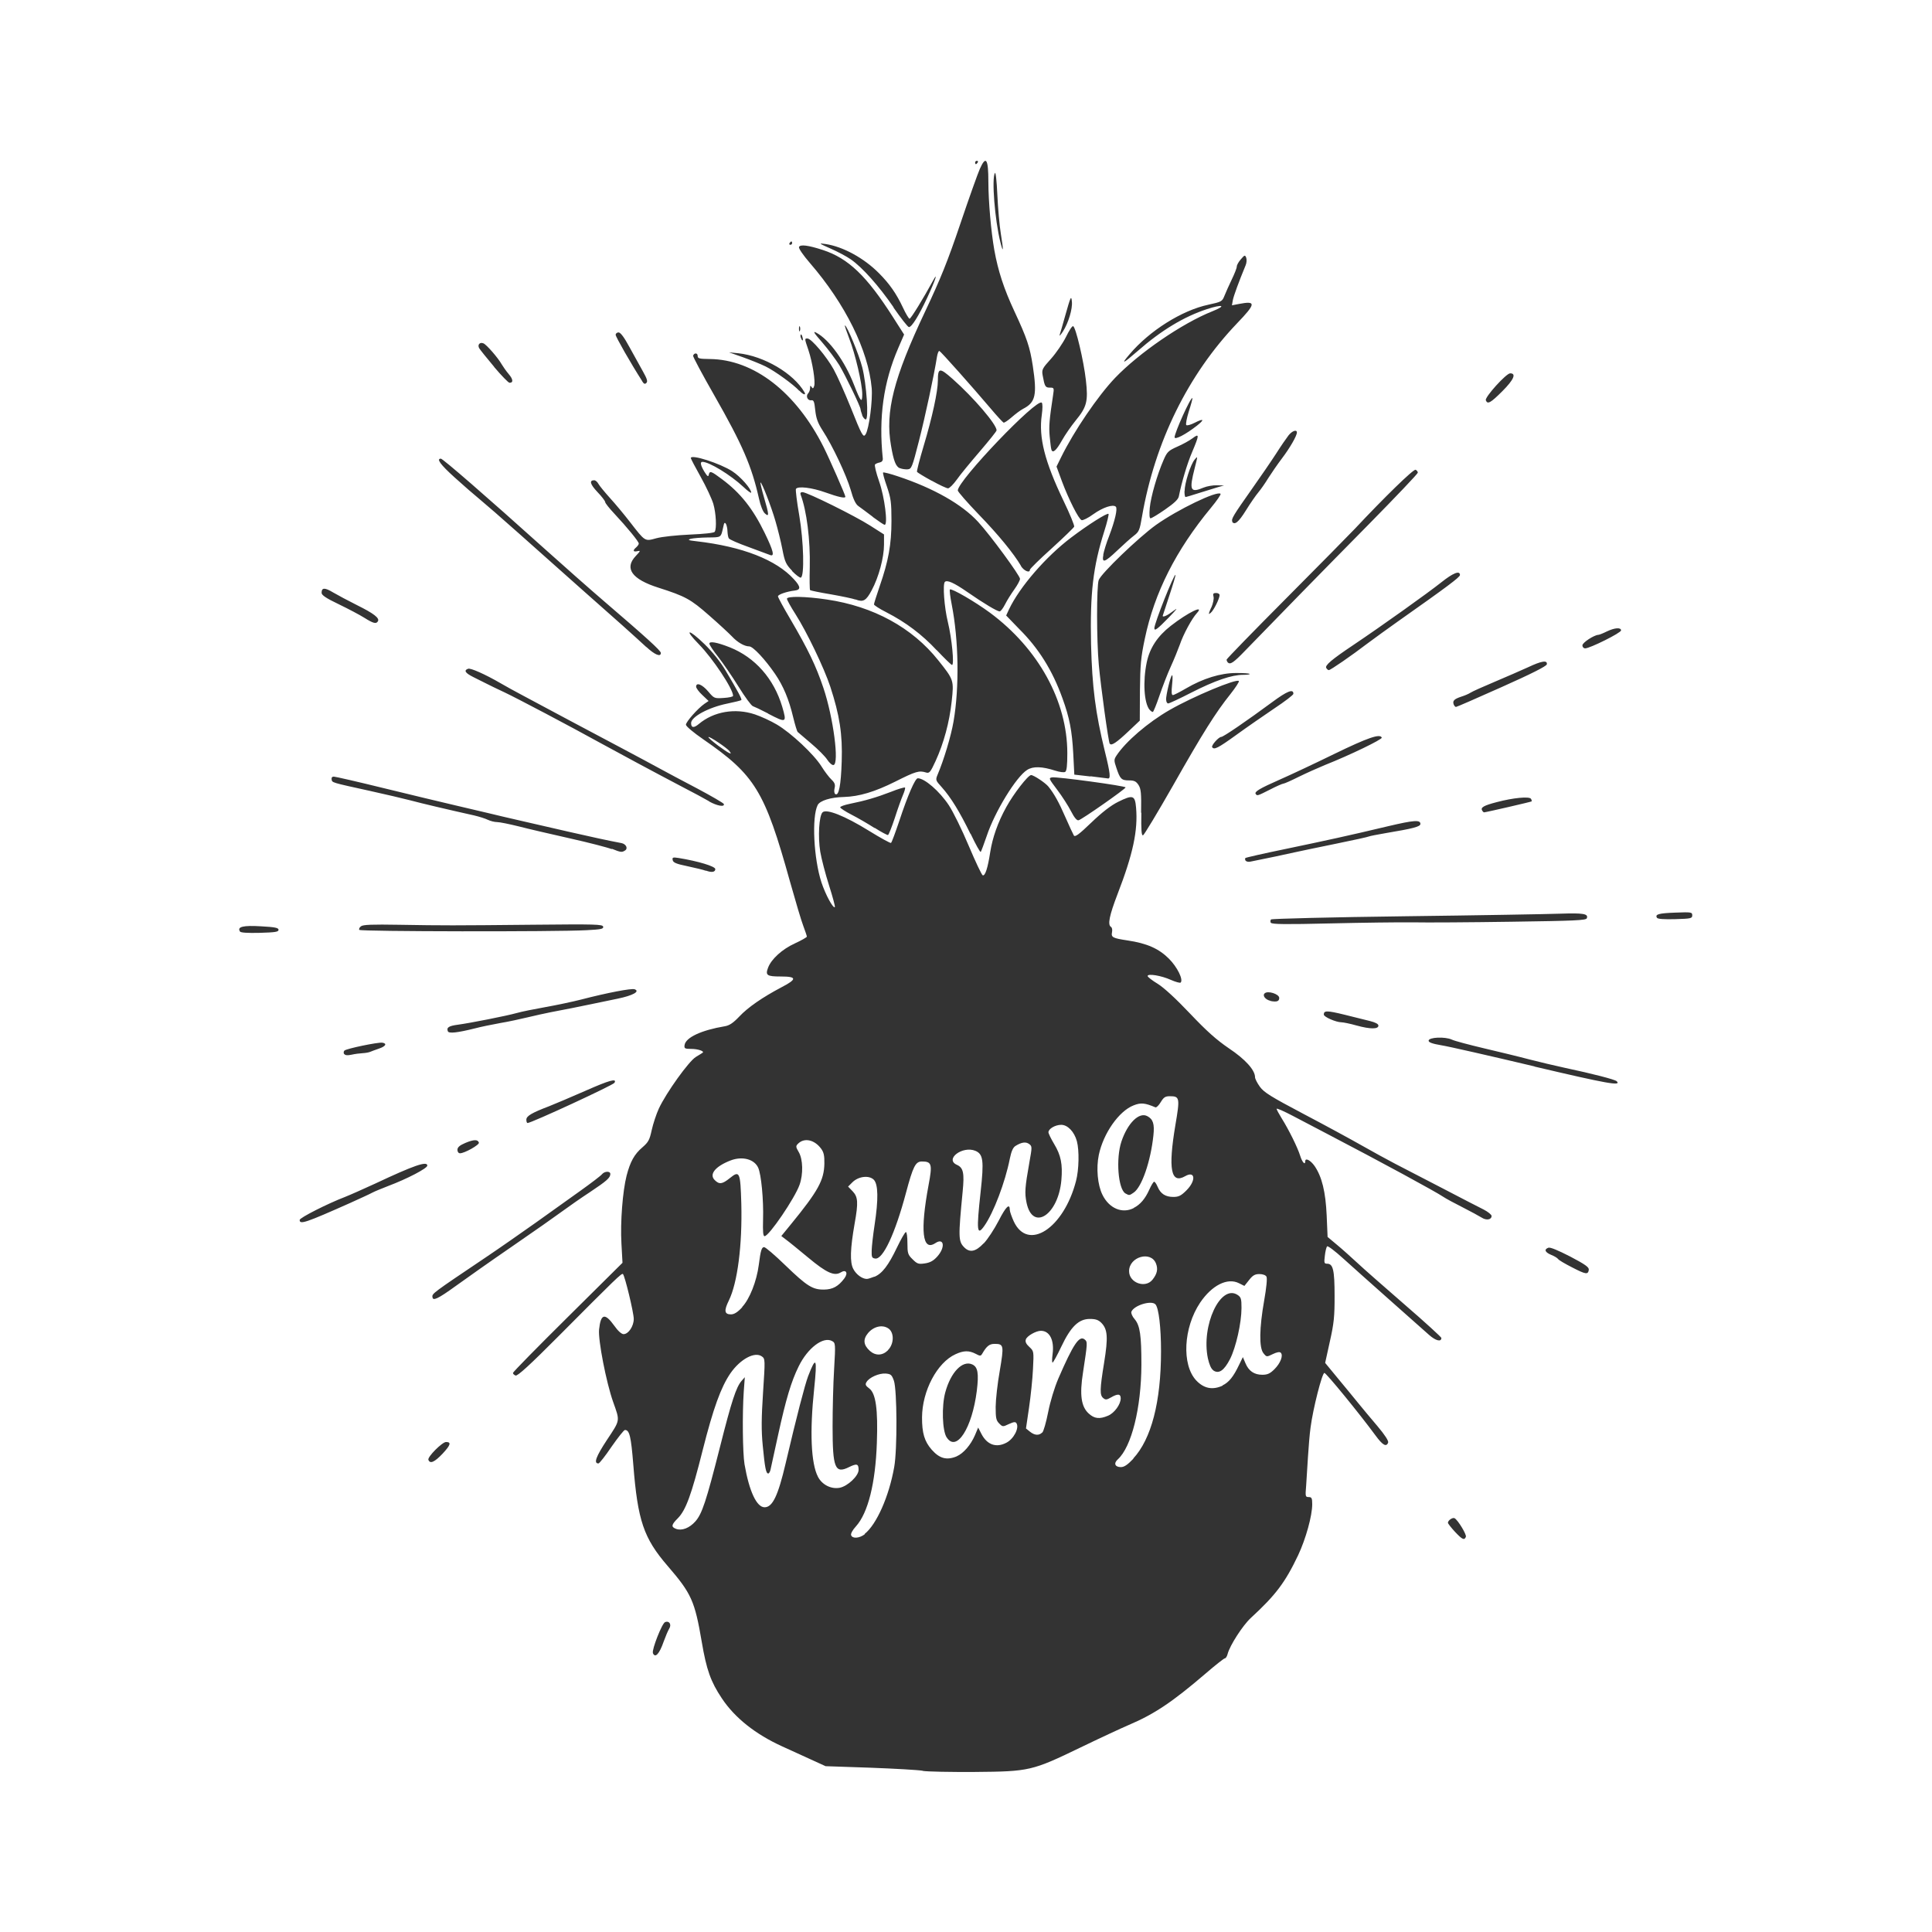 <?xml version="1.0" encoding="UTF-8" standalone="no"?>
<!-- Created with Inkscape (http://www.inkscape.org/) -->

<svg
   xmlns:osb="http://www.openswatchbook.org/uri/2009/osb"
   xmlns:dc="http://purl.org/dc/elements/1.1/"
   xmlns:cc="http://creativecommons.org/ns#"
   xmlns:rdf="http://www.w3.org/1999/02/22-rdf-syntax-ns#"
   xmlns:svg="http://www.w3.org/2000/svg"
   xmlns="http://www.w3.org/2000/svg"
   xmlns:sodipodi="http://sodipodi.sourceforge.net/DTD/sodipodi-0.dtd"
   xmlns:inkscape="http://www.inkscape.org/namespaces/inkscape"
   id="svg8"
   height="48"
   width="48"
   version="1.1"
   viewBox="0 0 12.7 12.7"
   sodipodi:docname="kuwa_mjanja_logo_black_48.svg"
   inkscape:version="0.92.2 (5c3e80d, 2017-08-06)">
  <defs
     id="defs9">
    <clipPath
       clipPathUnits="userSpaceOnUse"
       id="clipPath847">
      <rect
         style="fill:#ff0000;fill-opacity:0.523;stroke:none;stroke-width:0.816;stroke-linecap:round;stroke-linejoin:round;stroke-miterlimit:4;stroke-dasharray:none;stroke-opacity:1"
         id="rect849"
         width="101.587"
         height="101.696"
         x="68.721"
         y="248.867" />
    </clipPath>
    <linearGradient
       id="linearGradient17002"
       osb:paint="solid"
       gradientTransform="matrix(0.002,0,0,0.008,-480.768,1614.56)">
      <stop
         style="stop-color:#283593;stop-opacity:1;"
         offset="0"
         id="stop17004" />
    </linearGradient>
    <clipPath
       clipPathUnits="userSpaceOnUse"
       id="clipPath83799-06">
      <circle
         style="opacity:1;fill:#ffffff;fill-opacity:1;stroke:#cccccc;stroke-width:0.499;stroke-linecap:round;stroke-linejoin:round;stroke-miterlimit:4;stroke-dasharray:none;stroke-opacity:1"
         id="circle83801-32"
         cx="1629.784"
         cy="2526.709"
         r="16.426" />
    </clipPath>
    <linearGradient
       id="linearGradient17020"
       osb:paint="solid"
       gradientTransform="matrix(8.4815637e-7,0,0,8.4815637e-7,1622.953,2135.195)">
      <stop
         style="stop-color:#536dfe;stop-opacity:1;"
         offset="0"
         id="stop17022" />
    </linearGradient>
    <linearGradient
       id="linearGradient17014"
       osb:paint="solid"
       gradientTransform="matrix(0.006,0,0,0.006,-2363.064,2243.381)">
      <stop
         style="stop-color:#8c9eff;stop-opacity:1;"
         offset="0"
         id="stop17016" />
    </linearGradient>
    <clipPath
       clipPathUnits="userSpaceOnUse"
       id="clipPath83799-06-6">
      <circle
         style="opacity:1;fill:#ffffff;fill-opacity:1;stroke:#cccccc;stroke-width:0.499;stroke-linecap:round;stroke-linejoin:round;stroke-miterlimit:4;stroke-dasharray:none;stroke-opacity:1"
         id="circle83801-32-7"
         cx="1629.784"
         cy="2526.709"
         r="16.426" />
    </clipPath>
    <clipPath
       clipPathUnits="userSpaceOnUse"
       id="clipPath83799-06-8">
      <circle
         style="opacity:1;fill:#ffffff;fill-opacity:1;stroke:#cccccc;stroke-width:0.499;stroke-linecap:round;stroke-linejoin:round;stroke-miterlimit:4;stroke-dasharray:none;stroke-opacity:1"
         id="circle83801-32-4"
         cx="1629.784"
         cy="2526.709"
         r="16.426" />
    </clipPath>
    <linearGradient
       id="linearGradient19224"
       osb:paint="solid">
      <stop
         style="stop-color:#7e57c2;stop-opacity:1;"
         offset="0"
         id="stop19226" />
    </linearGradient>
    <clipPath
       clipPathUnits="userSpaceOnUse"
       id="clipPath83799-06-9">
      <circle
         style="opacity:1;fill:#ffffff;fill-opacity:1;stroke:#cccccc;stroke-width:0.499;stroke-linecap:round;stroke-linejoin:round;stroke-miterlimit:4;stroke-dasharray:none;stroke-opacity:1"
         id="circle83801-32-1"
         cx="1629.784"
         cy="2526.709"
         r="16.426" />
    </clipPath>
    <clipPath
       clipPathUnits="userSpaceOnUse"
       id="clipPath83799-06-85">
      <circle
         style="opacity:1;fill:#ffffff;fill-opacity:1;stroke:#cccccc;stroke-width:0.499;stroke-linecap:round;stroke-linejoin:round;stroke-miterlimit:4;stroke-dasharray:none;stroke-opacity:1"
         id="circle83801-32-5"
         cx="1629.784"
         cy="2526.709"
         r="16.426" />
    </clipPath>
    <linearGradient
       id="linearGradient6475"
       osb:paint="solid">
      <stop
         style="stop-color:#000000;stop-opacity:1;"
         offset="0"
         id="stop6473" />
    </linearGradient>
    <clipPath
       id="clipPath847-3"
       clipPathUnits="userSpaceOnUse">
      <rect
         y="248.867"
         x="68.721"
         height="101.696"
         width="101.587"
         id="rect849-1"
         style="fill:#ff0000;fill-opacity:0.523;stroke:none;stroke-width:0.816;stroke-linecap:round;stroke-linejoin:round;stroke-miterlimit:4;stroke-dasharray:none;stroke-opacity:1" />
    </clipPath>
    <clipPath
       id="clipPath83799-06-1"
       clipPathUnits="userSpaceOnUse">
      <circle
         r="16.426"
         cy="2526.709"
         cx="1629.784"
         id="circle83801-32-49"
         style="opacity:1;fill:#ffffff;fill-opacity:1;stroke:#cccccc;stroke-width:0.499;stroke-linecap:round;stroke-linejoin:round;stroke-miterlimit:4;stroke-dasharray:none;stroke-opacity:1" />
    </clipPath>
    <clipPath
       id="clipPath83799-06-6-1"
       clipPathUnits="userSpaceOnUse">
      <circle
         r="16.426"
         cy="2526.709"
         cx="1629.784"
         id="circle83801-32-7-1"
         style="opacity:1;fill:#ffffff;fill-opacity:1;stroke:#cccccc;stroke-width:0.499;stroke-linecap:round;stroke-linejoin:round;stroke-miterlimit:4;stroke-dasharray:none;stroke-opacity:1" />
    </clipPath>
    <clipPath
       id="clipPath83799-06-8-1"
       clipPathUnits="userSpaceOnUse">
      <circle
         r="16.426"
         cy="2526.709"
         cx="1629.784"
         id="circle83801-32-4-2"
         style="opacity:1;fill:#ffffff;fill-opacity:1;stroke:#cccccc;stroke-width:0.499;stroke-linecap:round;stroke-linejoin:round;stroke-miterlimit:4;stroke-dasharray:none;stroke-opacity:1" />
    </clipPath>
    <clipPath
       id="clipPath83799-06-9-4"
       clipPathUnits="userSpaceOnUse">
      <circle
         r="16.426"
         cy="2526.709"
         cx="1629.784"
         id="circle83801-32-1-0"
         style="opacity:1;fill:#ffffff;fill-opacity:1;stroke:#cccccc;stroke-width:0.499;stroke-linecap:round;stroke-linejoin:round;stroke-miterlimit:4;stroke-dasharray:none;stroke-opacity:1" />
    </clipPath>
    <clipPath
       id="clipPath83799-06-85-7"
       clipPathUnits="userSpaceOnUse">
      <circle
         r="16.426"
         cy="2526.709"
         cx="1629.784"
         id="circle83801-32-5-8"
         style="opacity:1;fill:#ffffff;fill-opacity:1;stroke:#cccccc;stroke-width:0.499;stroke-linecap:round;stroke-linejoin:round;stroke-miterlimit:4;stroke-dasharray:none;stroke-opacity:1" />
    </clipPath>
    <clipPath
       clipPathUnits="userSpaceOnUse"
       id="clipPath847-2">
      <rect
         style="fill:#ff0000;fill-opacity:0.523;stroke:none;stroke-width:0.816;stroke-linecap:round;stroke-linejoin:round;stroke-miterlimit:4;stroke-dasharray:none;stroke-opacity:1"
         id="rect849-8"
         width="101.587"
         height="101.696"
         x="68.721"
         y="248.867" />
    </clipPath>
    <clipPath
       clipPathUnits="userSpaceOnUse"
       id="clipPath83799-06-0">
      <circle
         style="opacity:1;fill:#ffffff;fill-opacity:1;stroke:#cccccc;stroke-width:0.499;stroke-linecap:round;stroke-linejoin:round;stroke-miterlimit:4;stroke-dasharray:none;stroke-opacity:1"
         id="circle83801-32-13"
         cx="1629.784"
         cy="2526.709"
         r="16.426" />
    </clipPath>
    <clipPath
       clipPathUnits="userSpaceOnUse"
       id="clipPath83799-06-6-3">
      <circle
         style="opacity:1;fill:#ffffff;fill-opacity:1;stroke:#cccccc;stroke-width:0.499;stroke-linecap:round;stroke-linejoin:round;stroke-miterlimit:4;stroke-dasharray:none;stroke-opacity:1"
         id="circle83801-32-7-8"
         cx="1629.784"
         cy="2526.709"
         r="16.426" />
    </clipPath>
    <clipPath
       clipPathUnits="userSpaceOnUse"
       id="clipPath83799-06-8-7">
      <circle
         style="opacity:1;fill:#ffffff;fill-opacity:1;stroke:#cccccc;stroke-width:0.499;stroke-linecap:round;stroke-linejoin:round;stroke-miterlimit:4;stroke-dasharray:none;stroke-opacity:1"
         id="circle83801-32-4-9"
         cx="1629.784"
         cy="2526.709"
         r="16.426" />
    </clipPath>
    <clipPath
       clipPathUnits="userSpaceOnUse"
       id="clipPath83799-06-9-45">
      <circle
         style="opacity:1;fill:#ffffff;fill-opacity:1;stroke:#cccccc;stroke-width:0.499;stroke-linecap:round;stroke-linejoin:round;stroke-miterlimit:4;stroke-dasharray:none;stroke-opacity:1"
         id="circle83801-32-1-3"
         cx="1629.784"
         cy="2526.709"
         r="16.426" />
    </clipPath>
    <clipPath
       clipPathUnits="userSpaceOnUse"
       id="clipPath83799-06-85-8">
      <circle
         style="opacity:1;fill:#ffffff;fill-opacity:1;stroke:#cccccc;stroke-width:0.499;stroke-linecap:round;stroke-linejoin:round;stroke-miterlimit:4;stroke-dasharray:none;stroke-opacity:1"
         id="circle83801-32-5-7"
         cx="1629.784"
         cy="2526.709"
         r="16.426" />
    </clipPath>
    <clipPath
       clipPathUnits="userSpaceOnUse"
       id="clipPath847-0">
      <rect
         style="fill:#ff0000;fill-opacity:0.523;stroke:none;stroke-width:0.816;stroke-linecap:round;stroke-linejoin:round;stroke-miterlimit:4;stroke-dasharray:none;stroke-opacity:1"
         id="rect849-7"
         width="101.587"
         height="101.696"
         x="68.721"
         y="248.867" />
    </clipPath>
    <clipPath
       clipPathUnits="userSpaceOnUse"
       id="clipPath83799-06-3">
      <circle
         style="opacity:1;fill:#ffffff;fill-opacity:1;stroke:#cccccc;stroke-width:0.499;stroke-linecap:round;stroke-linejoin:round;stroke-miterlimit:4;stroke-dasharray:none;stroke-opacity:1"
         id="circle83801-32-55"
         cx="1629.784"
         cy="2526.709"
         r="16.426" />
    </clipPath>
    <clipPath
       clipPathUnits="userSpaceOnUse"
       id="clipPath83799-06-6-4">
      <circle
         style="opacity:1;fill:#ffffff;fill-opacity:1;stroke:#cccccc;stroke-width:0.499;stroke-linecap:round;stroke-linejoin:round;stroke-miterlimit:4;stroke-dasharray:none;stroke-opacity:1"
         id="circle83801-32-7-5"
         cx="1629.784"
         cy="2526.709"
         r="16.426" />
    </clipPath>
    <clipPath
       clipPathUnits="userSpaceOnUse"
       id="clipPath83799-06-8-9">
      <circle
         style="opacity:1;fill:#ffffff;fill-opacity:1;stroke:#cccccc;stroke-width:0.499;stroke-linecap:round;stroke-linejoin:round;stroke-miterlimit:4;stroke-dasharray:none;stroke-opacity:1"
         id="circle83801-32-4-1"
         cx="1629.784"
         cy="2526.709"
         r="16.426" />
    </clipPath>
    <clipPath
       clipPathUnits="userSpaceOnUse"
       id="clipPath83799-06-9-47">
      <circle
         style="opacity:1;fill:#ffffff;fill-opacity:1;stroke:#cccccc;stroke-width:0.499;stroke-linecap:round;stroke-linejoin:round;stroke-miterlimit:4;stroke-dasharray:none;stroke-opacity:1"
         id="circle83801-32-1-1"
         cx="1629.784"
         cy="2526.709"
         r="16.426" />
    </clipPath>
    <clipPath
       clipPathUnits="userSpaceOnUse"
       id="clipPath83799-06-85-0">
      <circle
         style="opacity:1;fill:#ffffff;fill-opacity:1;stroke:#cccccc;stroke-width:0.499;stroke-linecap:round;stroke-linejoin:round;stroke-miterlimit:4;stroke-dasharray:none;stroke-opacity:1"
         id="circle83801-32-5-71"
         cx="1629.784"
         cy="2526.709"
         r="16.426" />
    </clipPath>
  </defs>
  <sodipodi:namedview
     pagecolor="#ffffff"
     bordercolor="#666666"
     borderopacity="1"
     objecttolerance="10"
     gridtolerance="10"
     guidetolerance="10"
     inkscape:pageopacity="0"
     inkscape:pageshadow="2"
     inkscape:window-width="1920"
     inkscape:window-height="1017"
     id="namedview7"
     showgrid="false"
     inkscape:zoom="4.916666667"
     inkscape:cx="48.99095415"
     inkscape:cy="24"
     inkscape:window-x="-8"
     inkscape:window-y="-8"
     inkscape:window-maximized="1"
     inkscape:current-layer="svg8" />
  <title
     id="title4753">UIO-icon</title>
  <g
     id="layer1"
     transform="translate(0,-284.3)"
     style="fill:#333333;fill-opacity:1">
    <path
       id="path850"
       d="m 6.065,295.94 c -0.027,-0.005 -0.182,-0.014 -0.344,-0.02 l -0.294,-0.01 -0.103,-0.047 c -0.057,-0.026 -0.139,-0.063 -0.182,-0.083 -0.176,-0.08 -0.312,-0.188 -0.397,-0.316 -0.073,-0.109 -0.101,-0.188 -0.132,-0.371 -0.046,-0.27 -0.068,-0.318 -0.224,-0.499 -0.158,-0.183 -0.197,-0.298 -0.226,-0.666 -0.015,-0.187 -0.025,-0.228 -0.055,-0.228 -0.007,1.2e-4 -0.046,0.05 -0.088,0.11 -0.041,0.061 -0.08,0.11 -0.086,0.11 -0.033,0 -0.017,-0.044 0.056,-0.155 0.088,-0.133 0.086,-0.121 0.041,-0.248 -0.046,-0.129 -0.1,-0.409 -0.093,-0.477 0.011,-0.105 0.038,-0.112 0.101,-0.024 0.023,0.033 0.047,0.054 0.06,0.054 0.032,0 0.067,-0.052 0.067,-0.1 0,-0.041 -0.058,-0.282 -0.071,-0.295 -0.008,-0.008 -0.046,0.029 -0.42,0.405 -0.191,0.192 -0.273,0.267 -0.286,0.262 -0.01,-0.004 -0.017,-0.011 -0.017,-0.017 0,-0.006 0.162,-0.171 0.36,-0.367 l 0.36,-0.357 -0.007,-0.127 c -0.008,-0.14 0.008,-0.344 0.034,-0.446 0.024,-0.092 0.051,-0.141 0.104,-0.186 0.039,-0.034 0.047,-0.048 0.061,-0.113 0.009,-0.041 0.03,-0.105 0.047,-0.142 0.049,-0.105 0.197,-0.311 0.243,-0.339 0.022,-0.013 0.042,-0.026 0.045,-0.028 0.013,-0.01 -0.031,-0.025 -0.075,-0.025 -0.043,-1.517e-4 -0.047,-0.003 -0.044,-0.025 0.007,-0.05 0.11,-0.098 0.265,-0.124 0.03,-0.005 0.055,-0.022 0.094,-0.063 0.058,-0.062 0.155,-0.128 0.276,-0.192 0.106,-0.055 0.105,-0.072 -0.003,-0.072 -0.091,0 -0.102,-0.008 -0.083,-0.058 0.021,-0.056 0.092,-0.121 0.175,-0.159 0.044,-0.02 0.08,-0.041 0.08,-0.045 -3.063e-6,-0.004 -0.01,-0.035 -0.023,-0.069 -0.013,-0.033 -0.052,-0.165 -0.088,-0.293 -0.166,-0.597 -0.23,-0.7 -0.57,-0.935 -0.064,-0.044 -0.114,-0.086 -0.114,-0.096 0,-0.019 0.078,-0.107 0.121,-0.137 l 0.028,-0.019 -0.041,-0.039 c -0.023,-0.021 -0.041,-0.046 -0.041,-0.055 0,-0.031 0.04,-0.015 0.079,0.031 0.039,0.046 0.04,0.047 0.102,0.043 0.034,-0.002 0.062,-0.008 0.062,-0.014 0,-0.045 -0.133,-0.245 -0.224,-0.338 -0.103,-0.105 -0.07,-0.105 0.038,0 0.051,0.05 0.103,0.115 0.138,0.174 0.08,0.135 0.108,0.187 0.102,0.192 -0.003,0.003 -0.044,0.013 -0.092,0.023 -0.123,0.025 -0.238,0.087 -0.238,0.128 0,0.032 0.018,0.034 0.051,0.006 0.098,-0.082 0.238,-0.106 0.368,-0.063 0.039,0.013 0.105,0.043 0.145,0.067 0.093,0.055 0.243,0.195 0.293,0.275 0.021,0.034 0.051,0.073 0.066,0.087 0.021,0.02 0.026,0.033 0.02,0.057 -0.004,0.017 -0.002,0.034 0.005,0.038 0.023,0.014 0.037,-0.057 0.042,-0.215 0.006,-0.179 -0.014,-0.304 -0.075,-0.491 -0.041,-0.124 -0.155,-0.361 -0.229,-0.477 -0.031,-0.048 -0.056,-0.094 -0.056,-0.101 0,-0.018 0.123,-0.016 0.263,0.005 0.305,0.045 0.56,0.184 0.732,0.4 0.102,0.128 0.103,0.13 0.088,0.269 -0.015,0.138 -0.052,0.275 -0.106,0.393 -0.034,0.074 -0.041,0.082 -0.063,0.075 -0.045,-0.014 -0.067,-0.008 -0.202,0.06 -0.134,0.067 -0.237,0.098 -0.337,0.101 -0.088,0.002 -0.158,0.024 -0.173,0.053 -0.04,0.08 -0.026,0.353 0.025,0.509 0.027,0.081 0.077,0.173 0.088,0.162 0.003,-0.003 -0.014,-0.067 -0.038,-0.142 -0.024,-0.075 -0.05,-0.175 -0.058,-0.222 -0.016,-0.099 -0.008,-0.236 0.015,-0.259 0.025,-0.025 0.146,0.023 0.303,0.12 0.076,0.047 0.143,0.084 0.147,0.081 0.005,-0.003 0.029,-0.069 0.055,-0.146 0.055,-0.167 0.104,-0.279 0.121,-0.279 0.045,0 0.143,0.085 0.204,0.177 0.028,0.042 0.087,0.162 0.131,0.267 0.044,0.104 0.085,0.191 0.092,0.194 0.016,0.005 0.033,-0.047 0.049,-0.151 0.015,-0.096 0.05,-0.197 0.106,-0.298 0.047,-0.086 0.143,-0.21 0.163,-0.21 0.017,0 0.094,0.051 0.114,0.076 0.037,0.046 0.069,0.103 0.111,0.2 0.025,0.058 0.051,0.112 0.056,0.121 0.008,0.012 0.033,-0.006 0.115,-0.085 0.071,-0.068 0.128,-0.112 0.176,-0.136 0.097,-0.048 0.111,-0.044 0.118,0.038 0.013,0.15 -0.02,0.305 -0.122,0.569 -0.054,0.141 -0.066,0.201 -0.043,0.215 0.007,0.004 0.01,0.019 0.007,0.034 -0.007,0.035 0.004,0.04 0.102,0.055 0.128,0.019 0.206,0.054 0.272,0.12 0.055,0.055 0.096,0.138 0.077,0.157 -0.004,0.004 -0.033,-0.004 -0.065,-0.018 -0.062,-0.028 -0.152,-0.043 -0.152,-0.025 0,0.006 0.03,0.029 0.066,0.051 0.041,0.025 0.121,0.099 0.212,0.195 0.111,0.117 0.174,0.173 0.256,0.229 0.108,0.072 0.172,0.143 0.172,0.19 0,0.01 0.014,0.038 0.032,0.063 0.027,0.037 0.072,0.065 0.286,0.178 0.139,0.073 0.312,0.167 0.384,0.208 0.072,0.041 0.171,0.095 0.219,0.12 0.049,0.025 0.188,0.097 0.309,0.16 0.121,0.063 0.244,0.127 0.273,0.141 0.029,0.015 0.052,0.034 0.052,0.042 0,0.025 -0.034,0.031 -0.065,0.011 -0.016,-0.01 -0.073,-0.041 -0.126,-0.068 -0.054,-0.027 -0.111,-0.058 -0.127,-0.069 -0.052,-0.035 -0.396,-0.222 -0.758,-0.411 -0.067,-0.035 -0.17,-0.089 -0.229,-0.12 -0.059,-0.031 -0.108,-0.053 -0.108,-0.047 0,0.005 0.015,0.033 0.033,0.062 0.047,0.075 0.105,0.192 0.122,0.247 0.013,0.042 0.033,0.064 0.033,0.036 0,-0.025 0.034,-0.008 0.061,0.03 0.049,0.071 0.073,0.171 0.08,0.326 l 0.006,0.141 0.062,0.052 c 0.034,0.028 0.094,0.082 0.134,0.119 0.039,0.037 0.18,0.16 0.312,0.275 0.132,0.114 0.24,0.213 0.24,0.218 0,0.028 -0.037,0.019 -0.081,-0.02 -0.026,-0.023 -0.142,-0.126 -0.257,-0.228 -0.115,-0.102 -0.253,-0.225 -0.307,-0.274 -0.054,-0.049 -0.101,-0.085 -0.106,-0.08 -0.005,0.005 -0.012,0.033 -0.015,0.062 -0.006,0.047 -0.004,0.052 0.015,0.052 0.039,0 0.049,0.041 0.049,0.21 4.6208e-4,0.136 -0.004,0.181 -0.031,0.301 l -0.031,0.141 0.084,0.102 c 0.046,0.056 0.107,0.129 0.134,0.163 0.027,0.033 0.084,0.102 0.126,0.151 0.049,0.058 0.074,0.097 0.07,0.108 -0.012,0.031 -0.036,0.017 -0.083,-0.047 -0.105,-0.143 -0.324,-0.411 -0.336,-0.411 -0.015,0 -0.075,0.235 -0.091,0.359 -0.006,0.042 -0.013,0.129 -0.017,0.193 -0.004,0.064 -0.009,0.149 -0.012,0.19 -0.006,0.07 -0.005,0.074 0.017,0.074 0.019,0 0.023,0.007 0.023,0.047 -1.2648e-4,0.077 -0.042,0.227 -0.092,0.334 -0.086,0.181 -0.148,0.263 -0.312,0.414 -0.053,0.049 -0.138,0.181 -0.152,0.236 -0.004,0.016 -0.012,0.029 -0.018,0.029 -0.006,0 -0.063,0.045 -0.128,0.101 -0.217,0.186 -0.336,0.266 -0.506,0.338 -0.049,0.021 -0.191,0.087 -0.315,0.147 -0.319,0.154 -0.335,0.158 -0.695,0.161 -0.161,0.001 -0.315,-0.002 -0.342,-0.007 z m -0.381,-1.557 c 0.078,-0.062 0.16,-0.246 0.194,-0.439 0.021,-0.116 0.019,-0.508 -0.002,-0.568 -0.014,-0.039 -0.02,-0.044 -0.054,-0.047 -0.043,-0.003 -0.108,0.025 -0.126,0.056 -0.01,0.016 -0.006,0.024 0.018,0.042 0.043,0.032 0.058,0.136 0.05,0.358 -0.009,0.265 -0.058,0.46 -0.137,0.548 -0.023,0.025 -0.036,0.049 -0.032,0.059 0.009,0.024 0.055,0.02 0.09,-0.007 z m -1.113,-0.082 c 0.044,-0.05 0.071,-0.131 0.162,-0.49 0.076,-0.301 0.106,-0.392 0.141,-0.433 l 0.022,-0.025 -0.007,0.095 c -0.01,0.148 -0.007,0.403 0.005,0.477 0.031,0.179 0.08,0.283 0.132,0.283 0.052,0 0.088,-0.074 0.138,-0.287 0.074,-0.316 0.127,-0.518 0.148,-0.574 0.053,-0.138 0.061,-0.121 0.04,0.081 -0.03,0.283 -0.021,0.492 0.025,0.58 0.027,0.052 0.086,0.082 0.142,0.072 0.053,-0.01 0.125,-0.078 0.125,-0.118 0,-0.04 -0.012,-0.043 -0.063,-0.018 -0.092,0.046 -0.108,0.006 -0.108,-0.266 0,-0.112 0.004,-0.282 0.01,-0.377 0.01,-0.171 0.009,-0.173 -0.014,-0.186 -0.058,-0.031 -0.16,0.046 -0.219,0.167 -0.049,0.099 -0.084,0.217 -0.135,0.45 -0.024,0.112 -0.047,0.215 -0.05,0.229 -0.003,0.014 -0.01,0.025 -0.015,0.025 -0.015,0 -0.022,-0.038 -0.036,-0.182 -0.01,-0.102 -0.009,-0.182 0.002,-0.352 0.014,-0.212 0.014,-0.22 -0.007,-0.235 -0.047,-0.035 -0.143,0.017 -0.208,0.111 -0.062,0.091 -0.112,0.228 -0.182,0.505 -0.074,0.295 -0.111,0.394 -0.163,0.447 -0.043,0.043 -0.046,0.057 -0.012,0.07 0.038,0.014 0.088,-0.005 0.127,-0.049 z m 2.878,-0.413 c 0.119,-0.128 0.183,-0.372 0.183,-0.706 -8.7611e-5,-0.157 -0.015,-0.282 -0.036,-0.307 -0.025,-0.03 -0.142,0.005 -0.159,0.048 -0.003,0.009 0.006,0.031 0.022,0.049 0.035,0.042 0.044,0.106 0.044,0.299 -0.001,0.285 -0.065,0.54 -0.155,0.622 -0.029,0.026 -0.019,0.051 0.02,0.051 0.022,0 0.044,-0.015 0.083,-0.056 z m -1.16,-0.015 c 0.044,-0.019 0.092,-0.074 0.12,-0.139 l 0.021,-0.05 0.021,0.041 c 0.037,0.072 0.097,0.094 0.164,0.059 0.049,-0.025 0.086,-0.097 0.067,-0.128 -0.007,-0.011 -0.017,-0.01 -0.05,0.005 -0.04,0.019 -0.041,0.019 -0.064,-0.004 -0.02,-0.02 -0.023,-0.036 -0.023,-0.109 3.7615e-4,-0.047 0.012,-0.154 0.027,-0.237 0.028,-0.167 0.027,-0.177 -0.034,-0.177 -0.034,0 -0.052,0.014 -0.081,0.064 -0.01,0.017 -0.014,0.017 -0.044,0.001 -0.043,-0.022 -0.078,-0.022 -0.132,0.003 -0.121,0.055 -0.219,0.241 -0.22,0.415 -4.841e-4,0.103 0.016,0.158 0.063,0.212 0.052,0.059 0.099,0.072 0.166,0.044 z m -0.066,-0.124 c -0.029,-0.044 -0.034,-0.207 -0.009,-0.297 0.036,-0.132 0.113,-0.212 0.177,-0.183 0.037,0.017 0.044,0.058 0.03,0.174 -0.031,0.245 -0.133,0.404 -0.197,0.307 z m 0.628,-0.031 c 0.009,-0.009 0.026,-0.069 0.039,-0.135 0.014,-0.071 0.041,-0.16 0.067,-0.221 0.098,-0.226 0.138,-0.286 0.173,-0.257 0.02,0.016 0.019,0.021 -0.011,0.218 -0.023,0.146 -0.012,0.224 0.038,0.269 0.037,0.034 0.071,0.038 0.127,0.014 0.041,-0.017 0.083,-0.074 0.083,-0.114 4.9639e-5,-0.03 -0.019,-0.032 -0.064,-0.006 -0.028,0.016 -0.036,0.017 -0.051,0.004 -0.023,-0.019 -0.023,-0.055 0.006,-0.233 0.027,-0.166 0.023,-0.219 -0.018,-0.261 -0.02,-0.02 -0.038,-0.026 -0.076,-0.026 -0.073,0 -0.125,0.05 -0.188,0.183 -0.027,0.057 -0.053,0.104 -0.057,0.104 -0.004,0 -0.004,-0.025 2.5848e-4,-0.056 0.012,-0.091 -0.019,-0.153 -0.077,-0.153 -0.032,0 -0.092,0.034 -0.099,0.057 -0.005,0.015 0.002,0.03 0.023,0.049 0.03,0.028 0.03,0.028 0.024,0.146 -0.003,0.065 -0.015,0.179 -0.026,0.254 l -0.02,0.136 0.026,0.021 c 0.031,0.025 0.06,0.027 0.081,0.005 z m 1.185,-0.311 c 0.042,-0.02 0.072,-0.057 0.109,-0.135 l 0.025,-0.051 0.017,0.04 c 0.021,0.051 0.057,0.076 0.111,0.076 0.034,0 0.051,-0.008 0.08,-0.037 0.039,-0.039 0.059,-0.09 0.041,-0.108 -0.007,-0.007 -0.025,-0.004 -0.052,0.009 -0.041,0.02 -0.041,0.02 -0.062,-0.006 -0.029,-0.036 -0.027,-0.165 0.005,-0.346 0.015,-0.085 0.021,-0.147 0.015,-0.157 -0.005,-0.01 -0.025,-0.017 -0.046,-0.017 -0.029,0 -0.044,0.008 -0.068,0.039 l -0.031,0.039 -0.036,-0.018 c -0.076,-0.038 -0.178,0.014 -0.255,0.128 -0.11,0.164 -0.122,0.408 -0.026,0.511 0.051,0.054 0.108,0.065 0.175,0.034 z m -0.06,-0.099 c -0.015,-0.01 -0.027,-0.039 -0.036,-0.079 -0.045,-0.216 0.083,-0.49 0.195,-0.417 0.023,0.015 0.026,0.026 0.026,0.086 -2.0758e-4,0.098 -0.036,0.257 -0.075,0.335 -0.039,0.076 -0.074,0.101 -0.111,0.075 z m -2.139,-0.133 c 0.041,-0.041 0.042,-0.117 0.002,-0.143 -0.039,-0.026 -0.096,-0.013 -0.133,0.031 -0.034,0.041 -0.031,0.078 0.012,0.117 0.037,0.033 0.083,0.032 0.119,-0.004 z m -0.959,-0.283 c 0.049,-0.051 0.096,-0.169 0.11,-0.278 0.012,-0.095 0.019,-0.116 0.035,-0.116 0.009,0 0.072,0.054 0.14,0.12 0.142,0.137 0.179,0.16 0.254,0.159 0.057,-6.985e-4 0.094,-0.021 0.133,-0.073 0.027,-0.036 0.012,-0.062 -0.023,-0.04 -0.042,0.026 -0.093,0.004 -0.214,-0.097 -0.064,-0.053 -0.13,-0.107 -0.147,-0.119 L 5.136,292.425 5.199,292.348 c 0.179,-0.219 0.218,-0.29 0.22,-0.399 9.2145e-4,-0.053 -0.004,-0.075 -0.022,-0.099 -0.044,-0.059 -0.111,-0.073 -0.152,-0.031 -0.015,0.015 -0.014,0.021 0.006,0.055 0.027,0.047 0.03,0.143 0.005,0.214 -0.031,0.088 -0.201,0.338 -0.23,0.338 -0.01,0 -0.012,-0.03 -0.01,-0.11 0.004,-0.129 -0.012,-0.296 -0.032,-0.34 -0.026,-0.057 -0.105,-0.077 -0.181,-0.048 -0.101,0.039 -0.143,0.091 -0.105,0.129 0.03,0.03 0.049,0.028 0.1,-0.013 0.064,-0.052 0.069,-0.04 0.075,0.168 0.007,0.273 -0.025,0.521 -0.082,0.637 -0.033,0.067 -0.029,0.091 0.014,0.091 0.021,0 0.044,-0.014 0.075,-0.048 z m 2.698,-0.18 c 0.031,-0.039 0.037,-0.07 0.023,-0.106 -0.033,-0.086 -0.177,-0.045 -0.177,0.05 0,0.077 0.107,0.115 0.154,0.056 z m -1.828,-0.019 c 0.051,-0.021 0.092,-0.075 0.148,-0.192 0.027,-0.056 0.053,-0.102 0.059,-0.102 0.006,0 0.01,0.033 0.01,0.073 0,0.066 0.003,0.076 0.034,0.106 0.03,0.03 0.039,0.033 0.08,0.027 0.034,-0.005 0.056,-0.016 0.082,-0.045 0.055,-0.061 0.045,-0.127 -0.013,-0.088 -0.085,0.056 -0.1,-0.081 -0.044,-0.382 0.026,-0.138 0.021,-0.155 -0.044,-0.155 -0.042,0 -0.058,0.032 -0.105,0.208 -0.071,0.266 -0.151,0.438 -0.202,0.43 -0.022,-0.003 -0.024,-0.01 -0.023,-0.053 6.6135e-4,-0.027 0.009,-0.102 0.019,-0.167 0.026,-0.17 0.024,-0.268 -0.005,-0.298 -0.031,-0.031 -0.101,-0.023 -0.141,0.017 l -0.028,0.028 0.03,0.031 c 0.035,0.037 0.038,0.073 0.013,0.212 -0.029,0.166 -0.032,0.254 -0.009,0.298 0.019,0.037 0.059,0.066 0.089,0.066 0.008,8.98e-5 0.03,-0.007 0.05,-0.015 z m 0.719,-0.22 c 0.025,-0.026 0.069,-0.093 0.098,-0.149 0.048,-0.094 0.073,-0.117 0.073,-0.07 5.9134e-5,0.01 0.012,0.044 0.026,0.075 0.093,0.199 0.328,0.047 0.409,-0.265 0.02,-0.075 0.022,-0.202 0.006,-0.262 -0.017,-0.063 -0.061,-0.108 -0.103,-0.108 -0.039,0 -0.084,0.026 -0.084,0.049 0,0.008 0.017,0.043 0.038,0.078 0.044,0.073 0.056,0.133 0.047,0.236 -0.02,0.23 -0.189,0.34 -0.229,0.149 -0.013,-0.065 -0.011,-0.098 0.019,-0.267 0.018,-0.1 0.018,-0.104 -0.002,-0.119 -0.022,-0.016 -0.05,-0.012 -0.09,0.013 -0.016,0.01 -0.027,0.035 -0.037,0.084 -0.03,0.153 -0.107,0.356 -0.168,0.442 -0.048,0.068 -0.052,0.033 -0.024,-0.223 0.023,-0.208 0.017,-0.249 -0.034,-0.271 -0.085,-0.035 -0.204,0.055 -0.122,0.092 0.043,0.019 0.05,0.054 0.038,0.176 -0.029,0.3 -0.029,0.327 0.011,0.367 0.036,0.036 0.075,0.028 0.126,-0.026 z m 0.986,-0.233 c 0.043,-0.022 0.075,-0.06 0.102,-0.12 0.013,-0.029 0.027,-0.052 0.032,-0.052 0.005,0 0.015,0.015 0.023,0.034 0.019,0.045 0.051,0.066 0.103,0.066 0.035,0 0.051,-0.008 0.086,-0.043 0.065,-0.065 0.058,-0.132 -0.009,-0.093 -0.093,0.053 -0.112,-0.047 -0.064,-0.334 0.031,-0.181 0.029,-0.192 -0.035,-0.192 -0.031,0 -0.041,0.006 -0.061,0.039 -0.013,0.022 -0.029,0.037 -0.035,0.034 -0.069,-0.029 -0.095,-0.032 -0.143,-0.013 -0.096,0.037 -0.199,0.183 -0.229,0.326 -0.018,0.087 -0.008,0.198 0.024,0.262 0.044,0.09 0.131,0.126 0.206,0.087 z m -0.055,-0.095 c -0.048,-0.028 -0.064,-0.229 -0.026,-0.342 0.041,-0.121 0.116,-0.195 0.17,-0.166 0.038,0.02 0.048,0.052 0.04,0.126 -0.018,0.171 -0.076,0.339 -0.129,0.376 -0.029,0.02 -0.03,0.02 -0.055,0.006 z m -2.602,-2.907 c -0.019,-0.023 -0.132,-0.099 -0.139,-0.093 -0.003,0.003 0.026,0.028 0.063,0.056 0.069,0.051 0.099,0.066 0.075,0.037 z m -0.504,5.927 c -0.008,-0.021 0.06,-0.195 0.08,-0.202 0.028,-0.011 0.044,0.016 0.027,0.043 -0.008,0.013 -0.024,0.051 -0.036,0.084 -0.029,0.084 -0.057,0.113 -0.072,0.075 z m 5.272,-0.796 c -0.025,-0.027 -0.046,-0.054 -0.046,-0.059 0,-0.016 0.031,-0.037 0.044,-0.03 0.024,0.015 0.079,0.107 0.074,0.122 -0.01,0.025 -0.023,0.019 -0.072,-0.033 z m -6.748,-0.473 c -0.007,-0.019 0.091,-0.117 0.116,-0.117 0.036,0 0.03,0.02 -0.022,0.076 -0.053,0.056 -0.083,0.07 -0.094,0.041 z m 0.026,-1.07 c 0,-0.024 -0.004,-0.022 0.353,-0.262 0.088,-0.059 0.235,-0.162 0.327,-0.227 0.092,-0.066 0.224,-0.16 0.294,-0.21 0.07,-0.05 0.133,-0.098 0.141,-0.108 0.017,-0.021 0.055,-0.022 0.055,-0.002 0,0.025 -0.024,0.046 -0.132,0.118 -0.058,0.038 -0.14,0.095 -0.182,0.126 -0.042,0.031 -0.191,0.136 -0.331,0.232 -0.14,0.096 -0.307,0.214 -0.372,0.261 -0.116,0.084 -0.152,0.101 -0.152,0.071 z m 7.492,-0.195 c -0.047,-0.024 -0.088,-0.048 -0.092,-0.055 -0.004,-0.006 -0.024,-0.019 -0.045,-0.027 -0.041,-0.017 -0.049,-0.036 -0.019,-0.047 0.012,-0.005 0.064,0.017 0.144,0.058 0.099,0.052 0.124,0.07 0.122,0.087 -0.005,0.033 -0.019,0.031 -0.11,-0.016 z m -8.364,-0.312 c 0,-0.014 0.183,-0.107 0.298,-0.151 0.033,-0.013 0.123,-0.053 0.199,-0.088 0.253,-0.119 0.342,-0.15 0.342,-0.118 0,0.018 -0.132,0.087 -0.257,0.134 -0.041,0.016 -0.088,0.035 -0.105,0.044 -0.016,0.009 -0.082,0.039 -0.146,0.068 -0.292,0.13 -0.331,0.143 -0.331,0.112 z m 1.037,-0.461 c 0,-0.016 0.014,-0.029 0.052,-0.045 0.055,-0.023 0.082,-0.024 0.089,-0.002 0.005,0.014 -0.094,0.07 -0.124,0.07 -0.01,0 -0.017,-0.01 -0.017,-0.022 z m 0.453,-0.198 c 0,-0.024 0.036,-0.045 0.149,-0.088 0.036,-0.014 0.144,-0.06 0.24,-0.102 0.156,-0.069 0.209,-0.084 0.19,-0.052 -0.01,0.016 -0.546,0.264 -0.571,0.264 -0.005,-2.79e-5 -0.008,-0.01 -0.008,-0.022 z m 6.627,-0.35 c -0.291,-0.069 -0.567,-0.132 -0.613,-0.139 -0.059,-0.01 -0.083,-0.019 -0.083,-0.03 0,-0.023 0.108,-0.028 0.153,-0.007 0.019,0.009 0.114,0.034 0.211,0.057 0.097,0.023 0.231,0.055 0.298,0.073 0.067,0.017 0.171,0.042 0.232,0.055 0.184,0.039 0.33,0.077 0.342,0.088 0.035,0.034 -0.06,0.017 -0.54,-0.096 z m -7.825,-0.081 c -0.004,-0.007 -0.004,-0.017 0.002,-0.023 0.013,-0.013 0.221,-0.056 0.249,-0.052 0.033,0.005 0.023,0.024 -0.022,0.039 -0.023,0.008 -0.048,0.017 -0.057,0.021 -0.009,0.004 -0.031,0.008 -0.05,0.009 -0.018,7.978e-4 -0.051,0.005 -0.073,0.01 -0.027,0.006 -0.043,0.004 -0.048,-0.005 z m 0.682,-0.15 c -0.01,-0.025 0.006,-0.035 0.065,-0.043 0.082,-0.011 0.32,-0.058 0.388,-0.077 0.031,-0.009 0.116,-0.026 0.189,-0.039 0.073,-0.013 0.177,-0.035 0.232,-0.049 0.173,-0.045 0.335,-0.076 0.354,-0.068 0.037,0.014 -0.011,0.041 -0.113,0.062 -0.054,0.011 -0.125,0.026 -0.159,0.033 -0.076,0.016 -0.195,0.04 -0.281,0.056 -0.036,0.007 -0.103,0.022 -0.149,0.033 -0.046,0.011 -0.127,0.029 -0.182,0.038 -0.055,0.01 -0.129,0.025 -0.166,0.035 -0.116,0.029 -0.172,0.035 -0.178,0.019 z m 5.973,-0.038 c -0.042,-0.012 -0.087,-0.021 -0.099,-0.021 -0.036,-4.206e-4 -0.116,-0.035 -0.116,-0.051 0,-0.027 0.021,-0.027 0.135,8.14e-4 0.063,0.016 0.138,0.034 0.169,0.042 0.035,0.009 0.055,0.019 0.055,0.03 0,0.024 -0.054,0.024 -0.143,-5.91e-4 z m -0.565,-0.162 c -0.033,-0.007 -0.055,-0.034 -0.039,-0.049 0.02,-0.02 0.096,0.004 0.096,0.03 0,0.022 -0.016,0.028 -0.057,0.02 z m -6.775,-0.457 c -0.019,-0.03 0.022,-0.04 0.138,-0.033 0.093,0.005 0.116,0.01 0.116,0.023 0,0.014 -0.022,0.017 -0.123,0.02 -0.083,0.002 -0.126,-9.837e-4 -0.131,-0.009 z m 0.785,-0.009 c -0.004,-0.006 0.001,-0.017 0.011,-0.024 0.013,-0.011 0.073,-0.013 0.251,-0.01 0.3,0.005 0.343,0.005 0.885,-3.483e-4 0.405,-0.004 0.453,-0.003 0.456,0.013 0.003,0.015 -0.015,0.018 -0.11,0.023 -0.203,0.011 -1.485,0.009 -1.492,-0.002 z m 5.992,-0.046 c -0.004,-0.007 -0.004,-0.017 0.001,-0.023 0.005,-0.005 0.402,-0.015 0.881,-0.021 0.48,-0.006 0.939,-0.014 1.021,-0.017 0.151,-0.005 0.185,4.62e-4 0.174,0.03 -0.005,0.014 -0.078,0.017 -0.495,0.023 -0.269,0.004 -0.561,0.006 -0.649,0.004 -0.088,-0.001 -0.332,0.002 -0.542,0.007 -0.291,0.007 -0.384,0.006 -0.39,-0.004 z m 2.538,-0.034 c -0.014,-0.023 0.011,-0.03 0.122,-0.034 0.104,-0.004 0.11,-0.003 0.11,0.018 0,0.02 -0.008,0.022 -0.112,0.025 -0.074,0.002 -0.115,-0.001 -0.12,-0.009 z m -6.252,-0.309 c -0.015,-0.006 -0.07,-0.019 -0.121,-0.03 -0.074,-0.015 -0.094,-0.024 -0.097,-0.04 -0.004,-0.018 9.9219e-4,-0.02 0.039,-0.014 0.129,0.021 0.241,0.055 0.241,0.073 0,0.02 -0.024,0.024 -0.061,0.01 z m 3.548,-0.066 c -0.004,-0.006 -0.005,-0.015 -0.001,-0.018 0.003,-0.003 0.121,-0.03 0.262,-0.059 0.273,-0.057 0.416,-0.088 0.676,-0.15 0.17,-0.04 0.212,-0.043 0.212,-0.015 0,0.018 -0.046,0.03 -0.231,0.061 -0.054,0.009 -0.102,0.019 -0.106,0.021 -0.004,0.003 -0.104,0.025 -0.222,0.049 -0.118,0.024 -0.237,0.049 -0.264,0.055 -0.042,0.01 -0.209,0.045 -0.295,0.062 -0.013,0.003 -0.027,-4.548e-4 -0.031,-0.007 z m -4.166,-0.076 c -0.027,-0.011 -0.151,-0.043 -0.276,-0.071 -0.124,-0.028 -0.276,-0.063 -0.337,-0.079 -0.061,-0.015 -0.124,-0.028 -0.141,-0.028 -0.017,4.64e-5 -0.044,-0.007 -0.061,-0.015 -0.016,-0.008 -0.057,-0.021 -0.091,-0.029 -0.162,-0.036 -0.345,-0.079 -0.419,-0.099 -0.046,-0.012 -0.165,-0.04 -0.265,-0.062 -0.255,-0.056 -0.248,-0.054 -0.252,-0.075 -0.002,-0.012 0.003,-0.019 0.014,-0.019 0.01,0 0.158,0.034 0.329,0.076 0.171,0.042 0.381,0.092 0.466,0.112 0.085,0.02 0.184,0.043 0.221,0.052 0.036,0.009 0.138,0.033 0.226,0.053 0.088,0.02 0.227,0.052 0.309,0.071 0.131,0.03 0.259,0.058 0.34,0.073 0.031,0.006 0.045,0.036 0.023,0.049 -0.02,0.013 -0.028,0.012 -0.087,-0.012 z m 2.357,-0.101 c -0.069,-0.142 -0.128,-0.239 -0.189,-0.307 -0.04,-0.044 -0.041,-0.047 -0.027,-0.081 0.042,-0.099 0.089,-0.256 0.105,-0.35 0.039,-0.225 0.034,-0.536 -0.012,-0.77 -0.01,-0.05 -0.015,-0.094 -0.012,-0.098 0.01,-0.01 0.165,0.08 0.264,0.153 0.318,0.236 0.508,0.581 0.508,0.923 2.9908e-5,0.081 -0.004,0.117 -0.014,0.123 -0.008,0.005 -0.037,0.001 -0.065,-0.008 -0.087,-0.028 -0.146,-0.03 -0.185,-0.005 -0.072,0.045 -0.213,0.275 -0.266,0.435 -0.018,0.053 -0.036,0.1 -0.039,0.104 -0.004,0.004 -0.034,-0.05 -0.067,-0.12 z m -0.63,-0.038 c -0.042,-0.027 -0.111,-0.067 -0.152,-0.088 -0.041,-0.021 -0.074,-0.043 -0.074,-0.048 0,-0.006 0.029,-0.016 0.063,-0.023 0.1,-0.02 0.178,-0.043 0.271,-0.079 0.047,-0.019 0.089,-0.031 0.092,-0.028 0.003,0.003 -0.003,0.025 -0.013,0.048 -0.01,0.023 -0.035,0.092 -0.054,0.152 -0.02,0.06 -0.04,0.111 -0.045,0.112 -0.005,0.001 -0.045,-0.02 -0.087,-0.047 z m 1.752,-0.1 c 0.002,-0.13 -6.3302e-4,-0.157 -0.017,-0.183 -0.016,-0.024 -0.028,-0.03 -0.062,-0.03 -0.05,0 -0.059,-0.009 -0.083,-0.081 -0.017,-0.05 -0.017,-0.056 6.8283e-4,-0.083 0.06,-0.091 0.206,-0.217 0.349,-0.299 0.155,-0.089 0.443,-0.209 0.455,-0.19 0.003,0.005 -0.022,0.043 -0.055,0.085 -0.097,0.121 -0.182,0.256 -0.378,0.602 -0.101,0.177 -0.19,0.325 -0.197,0.327 -0.01,0.003 -0.013,-0.034 -0.011,-0.149 z m -0.461,-0.011 c -0.018,-0.035 -0.059,-0.099 -0.091,-0.141 -0.055,-0.073 -0.057,-0.077 -0.033,-0.081 0.033,-0.005 0.483,0.056 0.483,0.066 0,0.01 -0.287,0.211 -0.309,0.216 -0.011,0.003 -0.028,-0.017 -0.05,-0.06 z m 2.703,-0.004 c -0.012,-0.02 0.01,-0.033 0.095,-0.055 0.109,-0.029 0.215,-0.039 0.226,-0.022 0.004,0.007 0.006,0.015 0.004,0.017 -0.003,0.003 -0.301,0.072 -0.313,0.072 -0.002,0 -0.008,-0.005 -0.012,-0.012 z m -5.082,-0.061 c -0.027,-0.016 -0.107,-0.059 -0.177,-0.095 -0.198,-0.104 -0.415,-0.221 -0.53,-0.284 -0.21,-0.116 -0.559,-0.3 -0.64,-0.338 -0.046,-0.021 -0.098,-0.047 -0.116,-0.056 -0.018,-0.009 -0.057,-0.029 -0.086,-0.043 -0.054,-0.027 -0.065,-0.044 -0.035,-0.055 0.016,-0.006 0.11,0.035 0.215,0.096 0.027,0.016 0.094,0.053 0.149,0.082 0.178,0.095 0.437,0.234 0.629,0.335 0.103,0.055 0.222,0.118 0.265,0.142 0.042,0.023 0.154,0.083 0.248,0.132 0.094,0.05 0.173,0.096 0.175,0.102 0.007,0.022 -0.046,0.012 -0.097,-0.017 z m 3.593,-0.048 c -0.009,-0.015 0.026,-0.036 0.16,-0.095 0.064,-0.028 0.224,-0.103 0.355,-0.167 0.224,-0.109 0.304,-0.136 0.314,-0.108 0.004,0.011 -0.205,0.113 -0.374,0.18 -0.044,0.018 -0.122,0.053 -0.171,0.077 -0.05,0.025 -0.095,0.045 -0.101,0.045 -0.006,0 -0.046,0.017 -0.088,0.039 -0.085,0.043 -0.086,0.043 -0.095,0.028 z m -1.087,-0.115 -0.105,-0.012 -0.007,-0.138 c -0.008,-0.149 -0.024,-0.235 -0.071,-0.364 -0.066,-0.184 -0.157,-0.329 -0.285,-0.456 L 6.614,288.346 6.633,288.305 c 0.07,-0.147 0.242,-0.346 0.409,-0.472 0.111,-0.084 0.236,-0.163 0.245,-0.155 0.003,0.003 -0.009,0.055 -0.028,0.114 -0.074,0.234 -0.094,0.406 -0.087,0.742 0.007,0.282 0.029,0.453 0.091,0.706 0.036,0.145 0.039,0.181 0.019,0.177 -0.004,-9.349e-4 -0.055,-0.007 -0.112,-0.014 z m -1.729,-0.11 c -0.013,-0.021 -0.061,-0.069 -0.105,-0.106 -0.044,-0.038 -0.084,-0.072 -0.089,-0.076 -0.005,-0.004 -0.018,-0.048 -0.03,-0.097 -0.028,-0.118 -0.065,-0.206 -0.119,-0.285 -0.065,-0.095 -0.145,-0.181 -0.17,-0.181 -0.031,0 -0.077,-0.026 -0.114,-0.066 -0.018,-0.019 -0.085,-0.081 -0.149,-0.137 -0.123,-0.108 -0.156,-0.126 -0.334,-0.183 -0.174,-0.055 -0.226,-0.127 -0.149,-0.208 0.032,-0.034 0.033,-0.037 0.011,-0.032 -0.029,0.007 -0.032,-0.005 -0.008,-0.025 0.009,-0.008 0.017,-0.019 0.017,-0.025 0,-0.013 -0.076,-0.106 -0.162,-0.198 -0.032,-0.034 -0.059,-0.068 -0.059,-0.075 0,-0.007 -0.023,-0.037 -0.051,-0.066 -0.048,-0.051 -0.055,-0.077 -0.021,-0.077 0.009,0 0.021,0.011 0.028,0.024 0.007,0.013 0.041,0.054 0.075,0.092 0.034,0.037 0.093,0.108 0.131,0.157 0.103,0.133 0.098,0.129 0.175,0.108 0.037,-0.01 0.132,-0.02 0.22,-0.024 0.095,-0.004 0.158,-0.011 0.163,-0.018 0.014,-0.021 0.009,-0.122 -0.009,-0.184 -0.01,-0.033 -0.047,-0.113 -0.083,-0.177 -0.036,-0.064 -0.065,-0.12 -0.065,-0.124 0,-0.027 0.193,0.035 0.273,0.087 0.054,0.035 0.124,0.115 0.124,0.14 0,0.006 -0.024,-0.011 -0.052,-0.038 -0.085,-0.079 -0.224,-0.164 -0.269,-0.164 -0.017,0 -0.011,0.025 0.014,0.066 0.019,0.03 0.025,0.034 0.028,0.019 0.006,-0.028 0.015,-0.025 0.087,0.029 0.121,0.09 0.203,0.193 0.281,0.354 0.057,0.117 0.067,0.158 0.034,0.144 -0.011,-0.004 -0.074,-0.028 -0.14,-0.052 -0.067,-0.024 -0.125,-0.049 -0.13,-0.057 -0.005,-0.007 -0.008,-0.028 -0.009,-0.046 -1.8609e-4,-0.018 -0.005,-0.04 -0.01,-0.049 -0.008,-0.012 -0.012,-0.009 -0.017,0.017 -0.017,0.075 -0.011,0.071 -0.103,0.072 -0.047,6.047e-4 -0.097,0.005 -0.112,0.009 -0.022,0.007 -0.015,0.01 0.039,0.016 0.302,0.035 0.524,0.122 0.64,0.25 0.045,0.049 0.046,0.069 0.005,0.074 -0.052,0.006 -0.11,0.026 -0.11,0.038 0,0.007 0.037,0.075 0.082,0.151 0.116,0.198 0.168,0.306 0.217,0.452 0.065,0.194 0.105,0.499 0.066,0.506 -0.009,0.002 -0.027,-0.014 -0.041,-0.035 z m 2.53,-0.082 c -0.007,-0.012 0.043,-0.068 0.06,-0.068 0.014,0 0.17,-0.107 0.334,-0.228 0.1,-0.074 0.141,-0.09 0.14,-0.055 -9.8011e-5,0.007 -0.056,0.05 -0.124,0.095 -0.068,0.046 -0.181,0.124 -0.25,0.174 -0.123,0.089 -0.148,0.101 -0.16,0.081 z m -0.673,-0.022 c -0.009,-0.014 -0.059,-0.377 -0.072,-0.52 -0.015,-0.161 -0.015,-0.519 -6.3175e-4,-0.557 0.017,-0.045 0.261,-0.279 0.376,-0.362 0.142,-0.101 0.403,-0.227 0.425,-0.205 0.004,0.004 -0.025,0.046 -0.064,0.093 -0.229,0.277 -0.371,0.557 -0.434,0.86 -0.026,0.122 -0.03,0.171 -0.032,0.34 l -0.001,0.198 -0.073,0.069 c -0.079,0.075 -0.114,0.098 -0.123,0.083 z m -2.246,-0.2 c -0.046,-0.024 -0.091,-0.045 -0.1,-0.048 -0.01,-0.003 -0.052,-0.06 -0.094,-0.128 -0.042,-0.068 -0.103,-0.156 -0.134,-0.196 -0.032,-0.04 -0.058,-0.079 -0.058,-0.087 0,-0.018 0.05,-0.009 0.134,0.024 0.166,0.066 0.29,0.206 0.345,0.391 0.031,0.106 0.028,0.108 -0.093,0.045 z m 2.508,-0.024 c -0.037,-0.045 -0.045,-0.187 -0.019,-0.312 0.02,-0.095 0.071,-0.172 0.158,-0.24 0.113,-0.088 0.226,-0.143 0.171,-0.083 -0.032,0.035 -0.088,0.137 -0.112,0.208 -0.012,0.033 -0.038,0.097 -0.059,0.143 -0.021,0.046 -0.054,0.131 -0.074,0.19 -0.02,0.059 -0.04,0.108 -0.044,0.108 -0.005,0 -0.014,-0.006 -0.02,-0.014 z m 1.999,-0.035 c -0.009,-0.024 0.003,-0.036 0.048,-0.051 0.023,-0.007 0.051,-0.019 0.063,-0.027 0.012,-0.008 0.084,-0.04 0.16,-0.072 0.076,-0.032 0.174,-0.075 0.218,-0.095 0.089,-0.042 0.128,-0.048 0.123,-0.019 -0.002,0.012 -0.103,0.063 -0.296,0.149 -0.161,0.072 -0.296,0.131 -0.301,0.131 -0.005,5.34e-5 -0.011,-0.007 -0.015,-0.016 z m -1.891,-0.031 c 2.3592e-4,-0.034 0.028,-0.151 0.039,-0.161 0.005,-0.004 0.005,0.023 7.8264e-4,0.061 -0.005,0.048 -0.004,0.069 0.005,0.069 0.007,0 0.046,-0.02 0.087,-0.044 0.111,-0.065 0.227,-0.101 0.328,-0.101 0.046,-2.401e-4 0.086,0.002 0.09,0.006 0.003,0.003 -0.016,0.006 -0.044,0.006 -0.074,0 -0.185,0.038 -0.34,0.117 -0.076,0.039 -0.144,0.071 -0.152,0.071 -0.007,0 -0.013,-0.011 -0.013,-0.025 z m 1.053,-0.209 c -0.01,-0.017 0.036,-0.056 0.178,-0.151 0.189,-0.127 0.493,-0.344 0.577,-0.411 0.079,-0.063 0.124,-0.081 0.124,-0.049 0,0.014 -0.086,0.078 -0.408,0.305 -0.064,0.045 -0.153,0.11 -0.199,0.144 -0.106,0.081 -0.244,0.176 -0.255,0.176 -0.005,0 -0.012,-0.006 -0.016,-0.013 z m -2.561,-0.117 c -0.096,-0.103 -0.203,-0.184 -0.332,-0.25 -0.044,-0.022 -0.08,-0.046 -0.08,-0.051 0,-0.006 0.017,-0.059 0.037,-0.118 0.058,-0.167 0.078,-0.275 0.078,-0.432 -9.429e-6,-0.122 -0.004,-0.148 -0.03,-0.225 -0.017,-0.048 -0.028,-0.089 -0.025,-0.092 0.003,-0.003 0.047,0.008 0.097,0.025 0.235,0.078 0.422,0.184 0.528,0.3 0.081,0.088 0.275,0.353 0.275,0.374 0,0.01 -0.017,0.041 -0.037,0.069 -0.02,0.028 -0.048,0.072 -0.061,0.098 -0.013,0.026 -0.029,0.047 -0.036,0.047 -0.016,0 -0.105,-0.053 -0.213,-0.128 -0.088,-0.061 -0.132,-0.08 -0.147,-0.066 -0.015,0.015 -0.004,0.168 0.02,0.265 0.026,0.107 0.043,0.282 0.027,0.281 -0.005,-8.87e-5 -0.05,-0.044 -0.1,-0.097 z m 1.913,0.079 c -0.004,-0.004 -0.007,-0.012 -0.007,-0.017 0,-0.005 0.175,-0.185 0.389,-0.4 0.214,-0.215 0.418,-0.422 0.454,-0.46 0.195,-0.208 0.385,-0.393 0.399,-0.388 0.008,0.003 0.015,0.012 0.015,0.019 -2.4721e-5,0.007 -0.143,0.157 -0.317,0.334 -0.307,0.311 -0.649,0.661 -0.818,0.836 -0.077,0.08 -0.098,0.094 -0.115,0.077 z m -3.822,-0.1 c -0.08,-0.074 -0.189,-0.172 -0.424,-0.379 -0.112,-0.1 -0.296,-0.263 -0.408,-0.363 -0.112,-0.1 -0.232,-0.204 -0.265,-0.231 -0.033,-0.027 -0.107,-0.091 -0.163,-0.142 -0.094,-0.085 -0.121,-0.123 -0.09,-0.123 0.013,0 0.301,0.25 0.678,0.589 0.128,0.115 0.307,0.273 0.398,0.351 0.274,0.235 0.37,0.322 0.37,0.337 0,0.029 -0.04,0.012 -0.095,-0.039 z m 6.154,-0.011 c 0,-0.018 0.077,-0.068 0.105,-0.069 0.006,-1.894e-4 0.031,-0.01 0.055,-0.022 0.052,-0.025 0.094,-0.028 0.094,-0.007 0,0.016 -0.205,0.118 -0.236,0.118 -0.01,0 -0.018,-0.009 -0.018,-0.019 z m -2.814,-0.112 c 0,-0.033 0.13,-0.36 0.139,-0.351 0.002,0.002 -0.016,0.063 -0.04,0.135 -0.024,0.072 -0.044,0.133 -0.044,0.134 0,0.012 0.031,-0.002 0.07,-0.032 0.034,-0.026 0.025,-0.014 -0.031,0.044 -0.074,0.076 -0.094,0.091 -0.094,0.069 z m -5.193,-0.069 c -0.03,-0.019 -0.106,-0.059 -0.168,-0.089 -0.084,-0.04 -0.113,-0.06 -0.113,-0.075 0,-0.035 0.02,-0.036 0.075,-0.003 0.029,0.017 0.1,0.055 0.158,0.084 0.109,0.054 0.15,0.085 0.137,0.106 -0.011,0.019 -0.03,0.014 -0.089,-0.023 z m 5.567,-0.066 c 0.012,-0.027 0.019,-0.06 0.015,-0.073 -0.005,-0.019 -0.002,-0.024 0.017,-0.024 0.013,0 0.023,0.006 0.023,0.014 -4.1063e-4,0.023 -0.039,0.101 -0.059,0.117 -0.016,0.013 -0.015,0.008 0.003,-0.034 z m -2.339,-0.054 c -0.015,-0.006 -0.087,-0.021 -0.16,-0.034 -0.073,-0.012 -0.135,-0.025 -0.138,-0.028 -0.003,-0.003 -0.004,-0.071 -0.002,-0.151 0.004,-0.177 -0.02,-0.371 -0.06,-0.476 -0.004,-0.011 -5.9244e-5,-0.017 0.012,-0.017 0.03,0 0.345,0.156 0.445,0.22 l 0.091,0.058 v 0.067 c 0,0.085 -0.035,0.215 -0.081,0.3 -0.037,0.07 -0.056,0.08 -0.107,0.06 z m -0.416,-0.189 c -0.04,-0.042 -0.048,-0.057 -0.064,-0.141 -0.01,-0.052 -0.031,-0.136 -0.046,-0.187 -0.027,-0.094 -0.091,-0.259 -0.098,-0.252 -0.002,0.002 0.008,0.045 0.023,0.097 0.034,0.116 0.035,0.132 0.006,0.106 -0.013,-0.011 -0.029,-0.052 -0.039,-0.098 -0.048,-0.213 -0.107,-0.351 -0.293,-0.677 -0.079,-0.138 -0.142,-0.256 -0.14,-0.262 0.007,-0.02 0.03,-0.019 0.03,10e-4 2.5931e-5,0.018 0.01,0.02 0.08,0.021 0.289,0.003 0.566,0.217 0.748,0.579 0.039,0.078 0.143,0.315 0.143,0.326 0,0.013 -0.047,0.002 -0.131,-0.028 -0.089,-0.032 -0.182,-0.043 -0.194,-0.023 -0.003,0.006 0.006,0.084 0.022,0.175 0.029,0.171 0.035,0.399 0.01,0.408 -0.006,0.002 -0.032,-0.017 -0.057,-0.043 z m 1.504,-0.033 c -0.047,-0.08 -0.148,-0.204 -0.278,-0.338 -0.075,-0.078 -0.137,-0.149 -0.137,-0.157 0,-0.065 0.52,-0.609 0.552,-0.577 0.006,0.006 0.006,0.038 8.1585e-5,0.081 -0.021,0.147 0.019,0.305 0.142,0.562 0.042,0.087 0.074,0.165 0.071,0.172 -0.003,0.007 -0.069,0.071 -0.148,0.143 -0.079,0.071 -0.143,0.134 -0.143,0.14 0,0.025 -0.041,0.007 -0.06,-0.026 z m 0.541,-0.072 c 0.004,-0.023 0.021,-0.079 0.039,-0.124 0.039,-0.103 0.056,-0.179 0.044,-0.192 -0.018,-0.018 -0.085,0.004 -0.148,0.049 -0.034,0.025 -0.069,0.042 -0.077,0.039 -0.02,-0.007 -0.085,-0.137 -0.129,-0.254 l -0.036,-0.098 0.03,-0.061 c 0.085,-0.173 0.241,-0.402 0.354,-0.521 0.158,-0.165 0.442,-0.36 0.641,-0.439 0.095,-0.038 0.068,-0.048 -0.036,-0.014 -0.15,0.049 -0.3,0.139 -0.455,0.275 -0.099,0.086 -0.114,0.092 -0.054,0.022 0.131,-0.155 0.344,-0.289 0.518,-0.326 0.087,-0.019 0.091,-0.021 0.106,-0.059 0.009,-0.022 0.03,-0.07 0.048,-0.107 0.018,-0.037 0.033,-0.075 0.033,-0.085 0,-0.01 0.012,-0.031 0.027,-0.048 0.025,-0.029 0.027,-0.029 0.035,-0.01 0.004,0.012 0.003,0.034 -0.004,0.05 -0.045,0.109 -0.078,0.199 -0.084,0.229 l -0.006,0.034 0.046,-0.009 c 0.114,-0.022 0.113,-0.003 -0.012,0.127 -0.323,0.338 -0.54,0.78 -0.625,1.27 -0.015,0.09 -0.02,0.101 -0.053,0.126 -0.02,0.015 -0.069,0.059 -0.109,0.097 -0.085,0.081 -0.103,0.086 -0.092,0.028 z m -1.515,-0.25 c -0.038,-0.029 -0.08,-0.06 -0.094,-0.07 -0.018,-0.012 -0.034,-0.045 -0.051,-0.107 -0.028,-0.096 -0.119,-0.29 -0.185,-0.391 -0.032,-0.05 -0.042,-0.079 -0.048,-0.132 -0.006,-0.058 -0.01,-0.068 -0.026,-0.066 -0.024,0.004 -0.038,-0.027 -0.021,-0.045 0.007,-0.007 0.013,-0.023 0.013,-0.035 1.2846e-4,-0.017 0.002,-0.019 0.01,-0.007 0.008,0.012 0.011,0.011 0.017,-0.007 0.009,-0.029 -0.011,-0.155 -0.038,-0.236 -0.026,-0.076 -0.026,-0.076 -0.006,-0.076 0.025,0 0.125,0.118 0.172,0.203 0.024,0.043 0.074,0.156 0.112,0.25 0.074,0.186 0.083,0.201 0.098,0.177 0.023,-0.037 0.047,-0.223 0.04,-0.304 -0.022,-0.247 -0.174,-0.554 -0.406,-0.822 -0.044,-0.051 -0.075,-0.096 -0.072,-0.105 0.007,-0.019 0.061,-0.012 0.156,0.019 0.169,0.055 0.289,0.171 0.461,0.44 l 0.074,0.116 -0.038,0.088 c -0.098,0.226 -0.13,0.458 -0.102,0.727 0.001,0.014 -0.006,0.023 -0.02,0.026 -0.012,0.002 -0.026,0.008 -0.031,0.013 -0.005,0.005 0.007,0.055 0.027,0.112 0.036,0.102 0.059,0.286 0.036,0.285 -0.005,-1.205e-4 -0.04,-0.024 -0.078,-0.052 z m 2.364,0.031 c -0.009,-0.015 0.005,-0.039 0.125,-0.209 0.058,-0.082 0.132,-0.19 0.163,-0.238 0.031,-0.049 0.068,-0.102 0.081,-0.119 0.024,-0.03 0.055,-0.041 0.055,-0.019 0,0.022 -0.047,0.103 -0.098,0.17 -0.028,0.037 -0.068,0.095 -0.089,0.128 -0.02,0.033 -0.05,0.076 -0.066,0.095 -0.016,0.019 -0.053,0.072 -0.082,0.119 -0.049,0.079 -0.075,0.099 -0.091,0.074 z m -0.543,-0.09 c 0.007,-0.074 0.049,-0.219 0.091,-0.315 0.023,-0.053 0.032,-0.061 0.09,-0.087 0.035,-0.015 0.08,-0.04 0.1,-0.055 0.046,-0.035 0.045,-0.022 -0.002,0.089 -0.033,0.077 -0.069,0.198 -0.088,0.293 -0.004,0.02 -0.031,0.045 -0.09,0.086 -0.046,0.032 -0.089,0.058 -0.096,0.058 -0.007,0 -0.009,-0.024 -0.005,-0.069 z m 0.229,-0.11 c 0,-0.051 0.039,-0.175 0.066,-0.207 0.021,-0.026 0.021,-0.025 8.2676e-5,0.057 -0.037,0.145 -0.029,0.164 0.059,0.127 0.022,-0.009 0.061,-0.016 0.087,-0.015 l 0.047,0.001 -0.039,0.011 c -0.021,0.006 -0.076,0.023 -0.123,0.038 -0.046,0.015 -0.087,0.027 -0.091,0.027 -0.004,0 -0.007,-0.017 -0.007,-0.037 z m -1.663,-0.068 c -0.05,-0.027 -0.093,-0.054 -0.096,-0.058 -0.003,-0.004 0.017,-0.082 0.044,-0.172 0.056,-0.186 0.093,-0.358 0.093,-0.428 3.0232e-4,-0.086 0.011,-0.087 0.097,-0.011 0.139,0.123 0.29,0.3 0.289,0.338 -1.7247e-4,0.006 -0.05,0.068 -0.11,0.138 -0.06,0.07 -0.129,0.153 -0.151,0.185 -0.023,0.032 -0.049,0.058 -0.058,0.058 -0.009,1.89e-5 -0.057,-0.022 -0.107,-0.05 z m -0.209,-0.082 c -0.026,-0.011 -0.041,-0.048 -0.058,-0.149 -0.039,-0.222 0.016,-0.441 0.225,-0.883 0.101,-0.214 0.148,-0.33 0.231,-0.576 0.057,-0.169 0.115,-0.331 0.128,-0.36 0.04,-0.09 0.056,-0.067 0.056,0.084 1.2155e-4,0.13 0.018,0.33 0.039,0.449 0.025,0.139 0.063,0.255 0.132,0.403 0.083,0.178 0.102,0.235 0.121,0.359 0.029,0.192 0.018,0.24 -0.063,0.282 -0.018,0.009 -0.052,0.035 -0.076,0.056 -0.024,0.021 -0.048,0.037 -0.053,0.035 -0.005,-0.002 -0.044,-0.044 -0.086,-0.094 -0.123,-0.145 -0.326,-0.373 -0.336,-0.377 -0.005,-0.002 -0.012,0.015 -0.016,0.039 -0.019,0.121 -0.078,0.395 -0.119,0.555 -0.044,0.172 -0.048,0.182 -0.074,0.184 -0.015,0.001 -0.038,-0.002 -0.051,-0.008 z m 0.996,-0.124 c -0.003,-0.008 -0.007,-0.047 -0.011,-0.086 -0.006,-0.065 -0.002,-0.11 0.022,-0.268 0.008,-0.051 0.007,-0.052 -0.021,-0.052 -0.03,0 -0.034,-0.008 -0.047,-0.08 -0.007,-0.038 -0.003,-0.046 0.055,-0.11 0.034,-0.038 0.078,-0.103 0.098,-0.143 0.02,-0.041 0.04,-0.073 0.047,-0.071 0.017,0.004 0.07,0.229 0.084,0.355 0.016,0.139 0.006,0.176 -0.067,0.265 -0.03,0.037 -0.071,0.096 -0.091,0.132 -0.037,0.066 -0.06,0.086 -0.069,0.059 z m 0.81,-0.079 c 0,-0.031 0.107,-0.268 0.117,-0.258 0.002,0.002 -0.008,0.04 -0.023,0.086 -0.014,0.045 -0.022,0.086 -0.017,0.091 0.005,0.005 0.03,-0.002 0.055,-0.015 0.061,-0.031 0.067,-0.022 0.015,0.019 -0.074,0.058 -0.147,0.096 -0.147,0.076 z m -2.053,-0.146 c -0.006,-0.016 -0.011,-0.033 -0.011,-0.038 0,-0.018 -0.099,-0.222 -0.14,-0.291 -0.023,-0.037 -0.073,-0.104 -0.112,-0.149 -0.055,-0.063 -0.064,-0.077 -0.039,-0.064 0.085,0.045 0.188,0.188 0.248,0.343 0.043,0.111 0.054,0.124 0.054,0.061 -1.3853e-4,-0.068 -0.046,-0.265 -0.086,-0.367 -0.018,-0.047 -0.031,-0.085 -0.028,-0.085 0.013,0 0.093,0.192 0.114,0.276 0.028,0.109 0.044,0.342 0.023,0.342 -0.007,0 -0.018,-0.013 -0.024,-0.028 z m 4.099,-0.098 c -0.008,-0.02 0.134,-0.177 0.16,-0.177 0.042,0 0.024,0.042 -0.051,0.117 -0.078,0.078 -0.098,0.089 -0.109,0.06 z m -4.513,-0.062 c -0.036,-0.04 -0.16,-0.13 -0.221,-0.16 -0.032,-0.016 -0.1,-0.043 -0.15,-0.061 l -0.091,-0.032 0.061,0.006 c 0.169,0.018 0.363,0.132 0.435,0.256 0.013,0.023 -0.01,0.016 -0.033,-0.01 z m -1.034,-0.066 c -0.072,-0.112 -0.173,-0.289 -0.173,-0.302 0,-0.009 0.009,-0.016 0.019,-0.016 0.013,7.24e-5 0.037,0.032 0.072,0.097 0.029,0.053 0.069,0.125 0.088,0.159 0.027,0.048 0.033,0.066 0.023,0.076 -0.01,0.01 -0.017,0.007 -0.029,-0.013 z m -0.972,-0.092 c -0.048,-0.057 -0.092,-0.112 -0.098,-0.122 -0.013,-0.023 0.004,-0.042 0.028,-0.032 0.019,0.007 0.096,0.095 0.12,0.138 0.009,0.015 0.029,0.044 0.046,0.064 0.03,0.035 0.031,0.058 0.005,0.057 -0.007,-1.171e-4 -0.053,-0.047 -0.101,-0.104 z m 2.017,-0.189 c -0.004,-0.009 -0.004,-0.019 -0.001,-0.023 0.003,-0.003 0.008,0.005 0.011,0.017 0.007,0.026 -7.6404e-4,0.03 -0.01,0.005 z m 1.701,-0.022 c 0.004,-0.012 0.02,-0.067 0.035,-0.121 0.037,-0.131 0.041,-0.14 0.045,-0.096 0.005,0.047 -0.023,0.14 -0.059,0.196 -0.016,0.024 -0.025,0.034 -0.021,0.022 z m -1.714,-0.039 c 0,-0.015 0.003,-0.021 0.006,-0.014 0.003,0.008 0.003,0.02 0,0.028 -0.003,0.008 -0.006,0.001 -0.006,-0.014 z m 0.622,-0.141 c -0.098,-0.142 -0.205,-0.262 -0.281,-0.315 -0.027,-0.019 -0.087,-0.051 -0.133,-0.071 -0.079,-0.035 -0.081,-0.037 -0.033,-0.03 0.114,0.017 0.252,0.092 0.351,0.192 0.069,0.069 0.115,0.135 0.158,0.227 0.018,0.039 0.038,0.072 0.043,0.072 0.009,0 0.092,-0.136 0.153,-0.248 0.039,-0.072 0.014,9.801e-4 -0.037,0.11 -0.057,0.122 -0.102,0.193 -0.12,0.193 -0.008,-3.122e-4 -0.053,-0.059 -0.102,-0.129 z m 0.702,-0.428 c -0.037,-0.148 -0.058,-0.419 -0.036,-0.455 0.005,-0.008 0.012,0.052 0.016,0.143 0.004,0.087 0.014,0.203 0.023,0.257 0.018,0.109 0.017,0.135 -0.003,0.055 z m -1.386,0.006 c 0.004,-0.006 0.009,-0.011 0.012,-0.011 0.003,0 0.005,0.005 0.005,0.011 0,0.006 -0.005,0.011 -0.012,0.011 -0.006,0 -0.009,-0.005 -0.005,-0.011 z m 1.22,-0.53 c 0,-0.006 0.005,-0.011 0.012,-0.011 0.006,0 0.009,0.005 0.005,0.011 -0.004,0.006 -0.009,0.011 -0.012,0.011 -0.003,0 -0.005,-0.005 -0.005,-0.011 z"
       inkscape:connector-curvature="0"
       style="fill:#333333;fill-opacity:1" />
  </g>
</svg>

